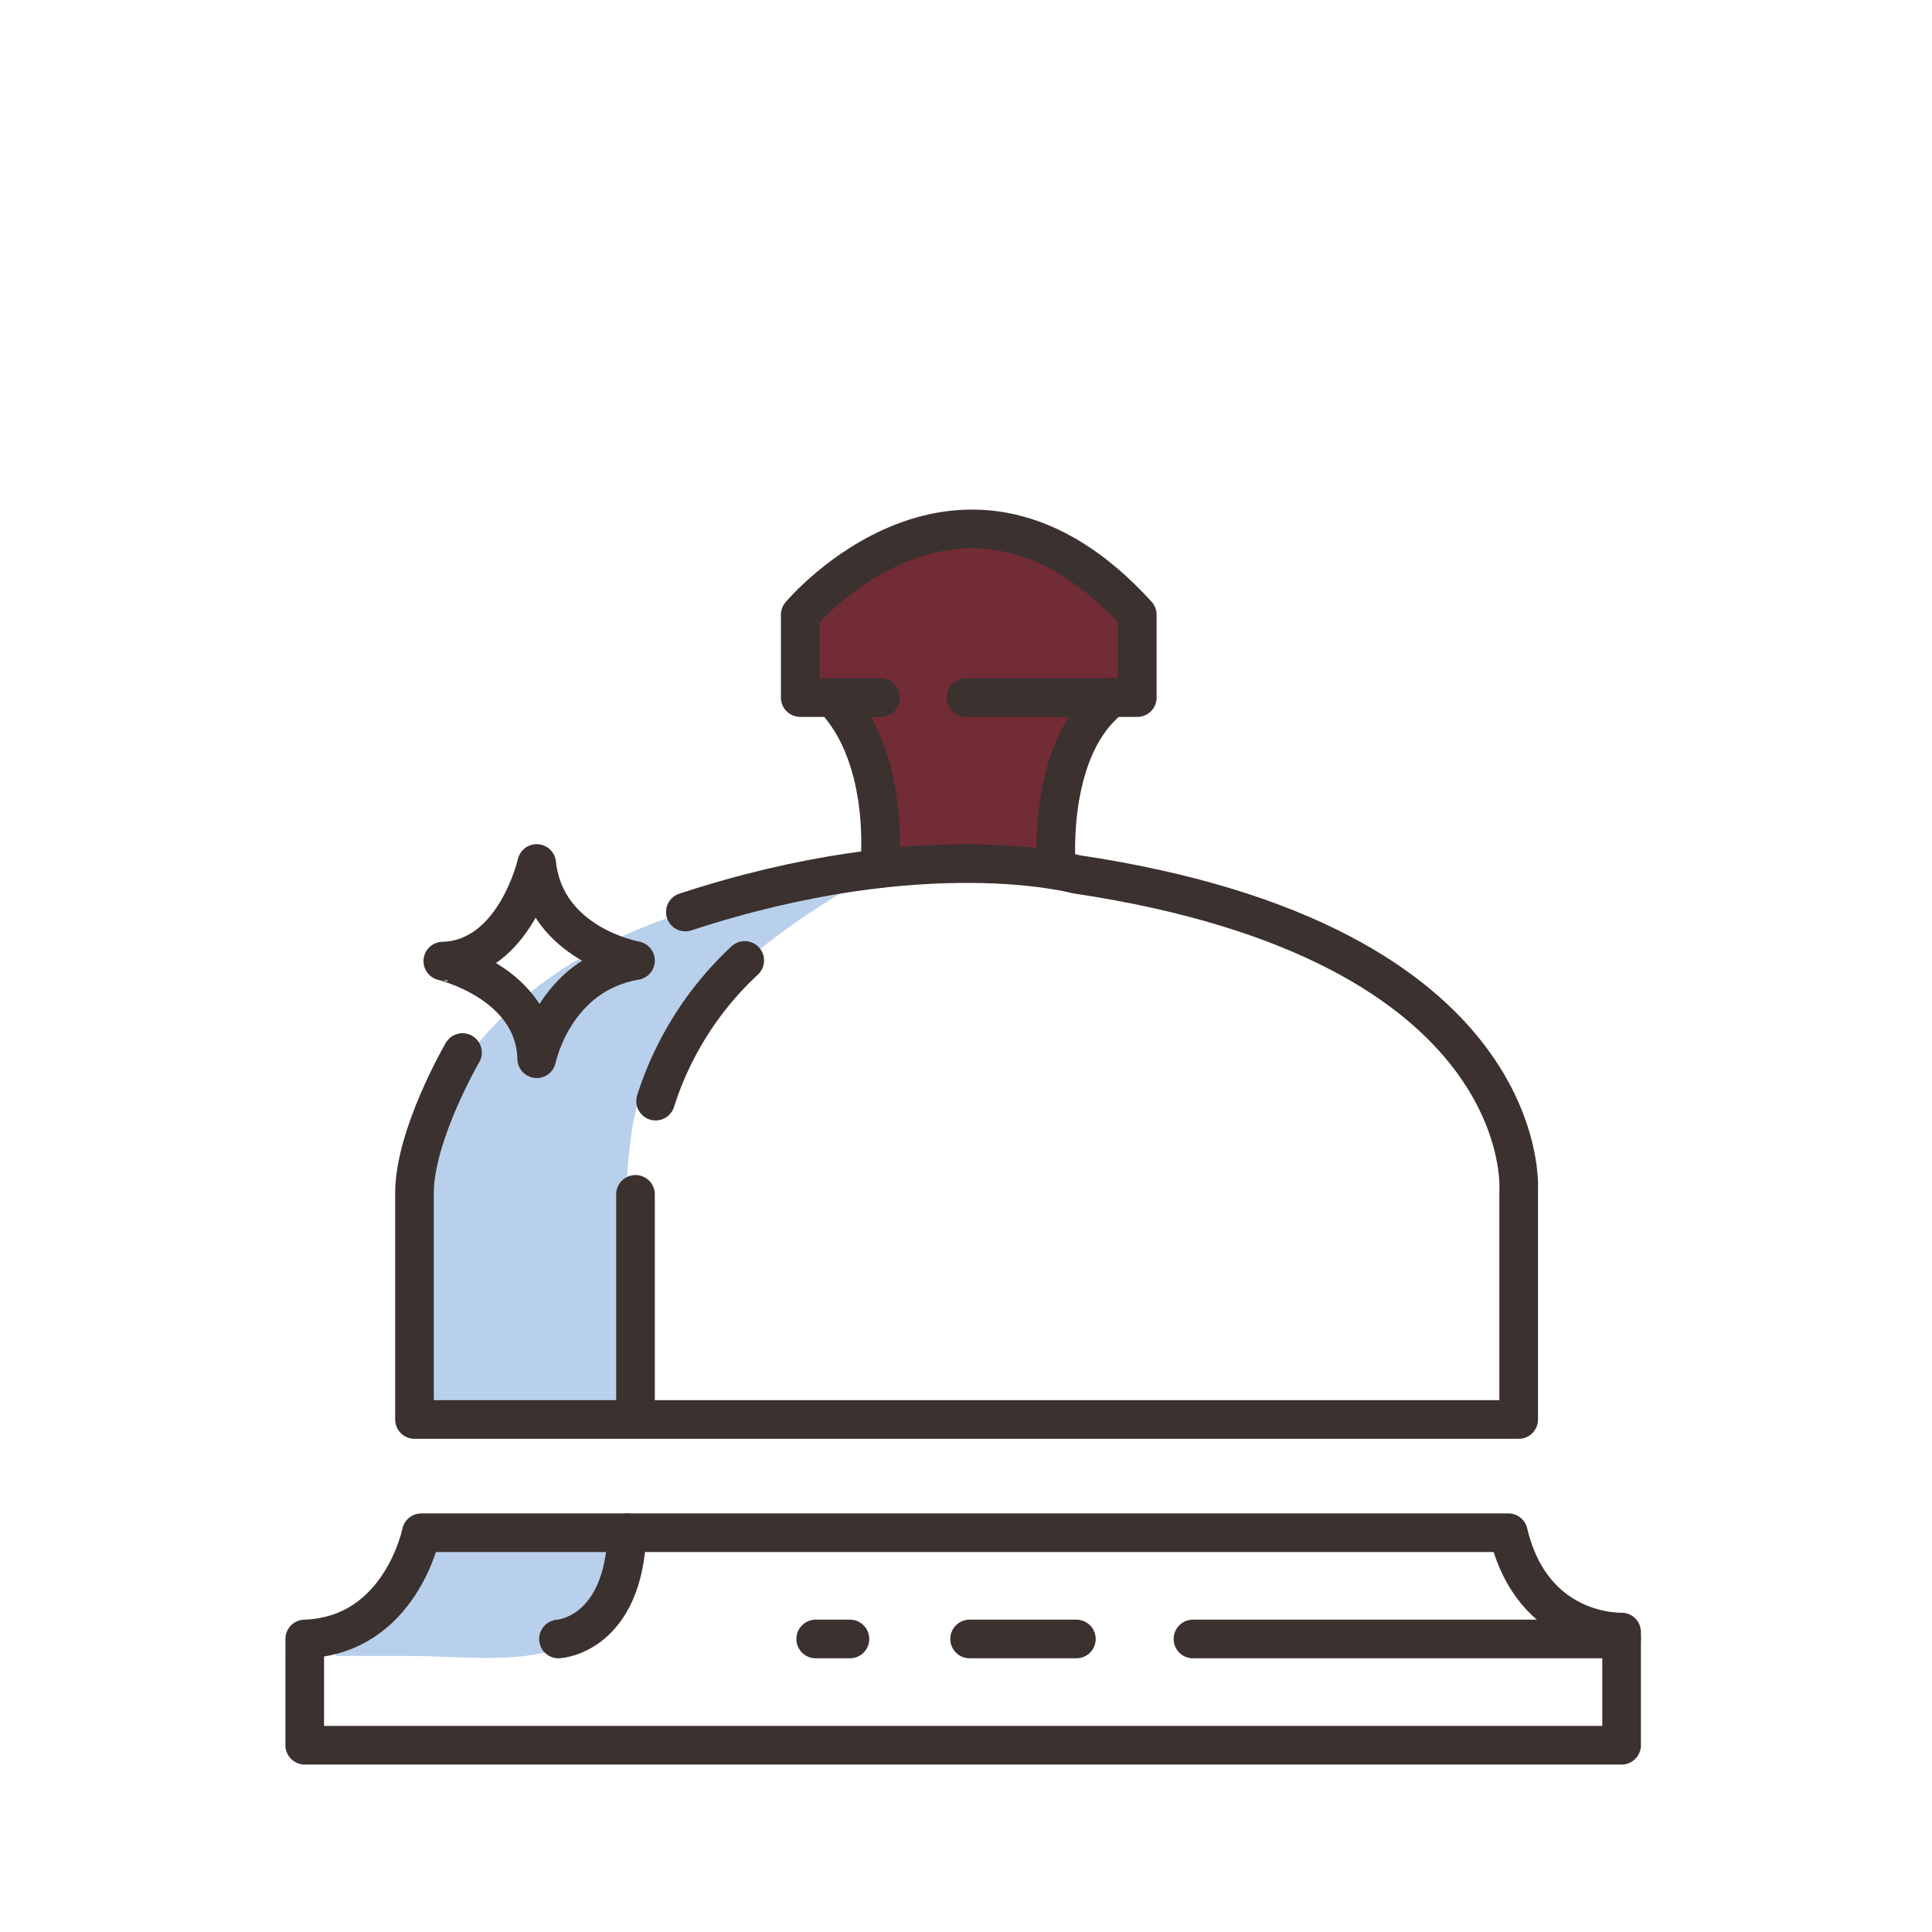 <svg xmlns="http://www.w3.org/2000/svg" viewBox="0 0 150 150"><defs><style>.cls-1,.cls-4{fill:none;}.cls-2{fill:#722c36;}.cls-3{fill:#b9d0ec;}.cls-4{stroke:#3b312f;stroke-linecap:round;stroke-linejoin:round;stroke-width:3px;}</style></defs><title>Service 4</title><g id="Layer_2" data-name="Layer 2"><g id="Services_Icon" data-name="Services Icon"><rect class="cls-1" width="150" height="150"/><path class="cls-2" d="M69.41,66.38s-1-9.74-6.08-12.37c-1.85-1,.15-8.33.15-8.33L76.42,40.5l10.73,6.34S89.31,51.15,88.3,52c-4.73,4-7.56,15.25-7.56,15.25"/><path class="cls-3" d="M34.76,118.6,26,126.47l.09,2.1h5.81c4.86,0,11.72,1.14,14.58-2.79,2.3-3.17,2.36-4.57,3-7.19"/><path class="cls-3" d="M66.48,68.66s-22.33-.31-32,16.08a11.64,11.64,0,0,0-1.58,5.92v18.4H48.33s-.31-17.21,1-22.68C51.69,76.62,66.48,68.66,66.48,68.66Z"/><path class="cls-4" d="M23.66,135.5H125.9v-8.79S119,127,117.11,119H32.71s-1.6,8-9.05,8.25Z"/><path class="cls-4" d="M43.36,127.25s5.06-.27,5.32-8.25"/><line class="cls-4" x1="63.33" y1="127.25" x2="65.99" y2="127.25"/><line class="cls-4" x1="75.28" y1="127.25" x2="83.57" y2="127.25"/><line class="cls-4" x1="92.62" y1="127.25" x2="125.9" y2="127.25"/><path class="cls-4" d="M35.91,81.72s-3.73,6.39-3.73,10.92v17.57h85.73V92.37s1.33-19.17-34.35-24.49c0,0-11.71-3.19-30.35,2.93"/><path class="cls-4" d="M50.9,85.49a25.4,25.4,0,0,1,6.92-10.92"/><line class="cls-4" x1="49.34" y1="92.73" x2="49.34" y2="109.06"/><path class="cls-4" d="M41.67,82.2s1.32-6.54,7.67-7.62c0,0-7-1.23-7.67-7.54,0,0-1.68,7.43-7.29,7.58C34.37,74.62,41.53,76.3,41.67,82.2Z"/><path class="cls-4" d="M68.28,67.44s1-8.49-3.61-13.27"/><path class="cls-4" d="M75,54.16H88.3V47.73c-13.61-15-26.17,0-26.17,0v6.43h6.24"/><path class="cls-4" d="M82,67s-.69-9.14,4.39-12.88"/></g></g></svg>